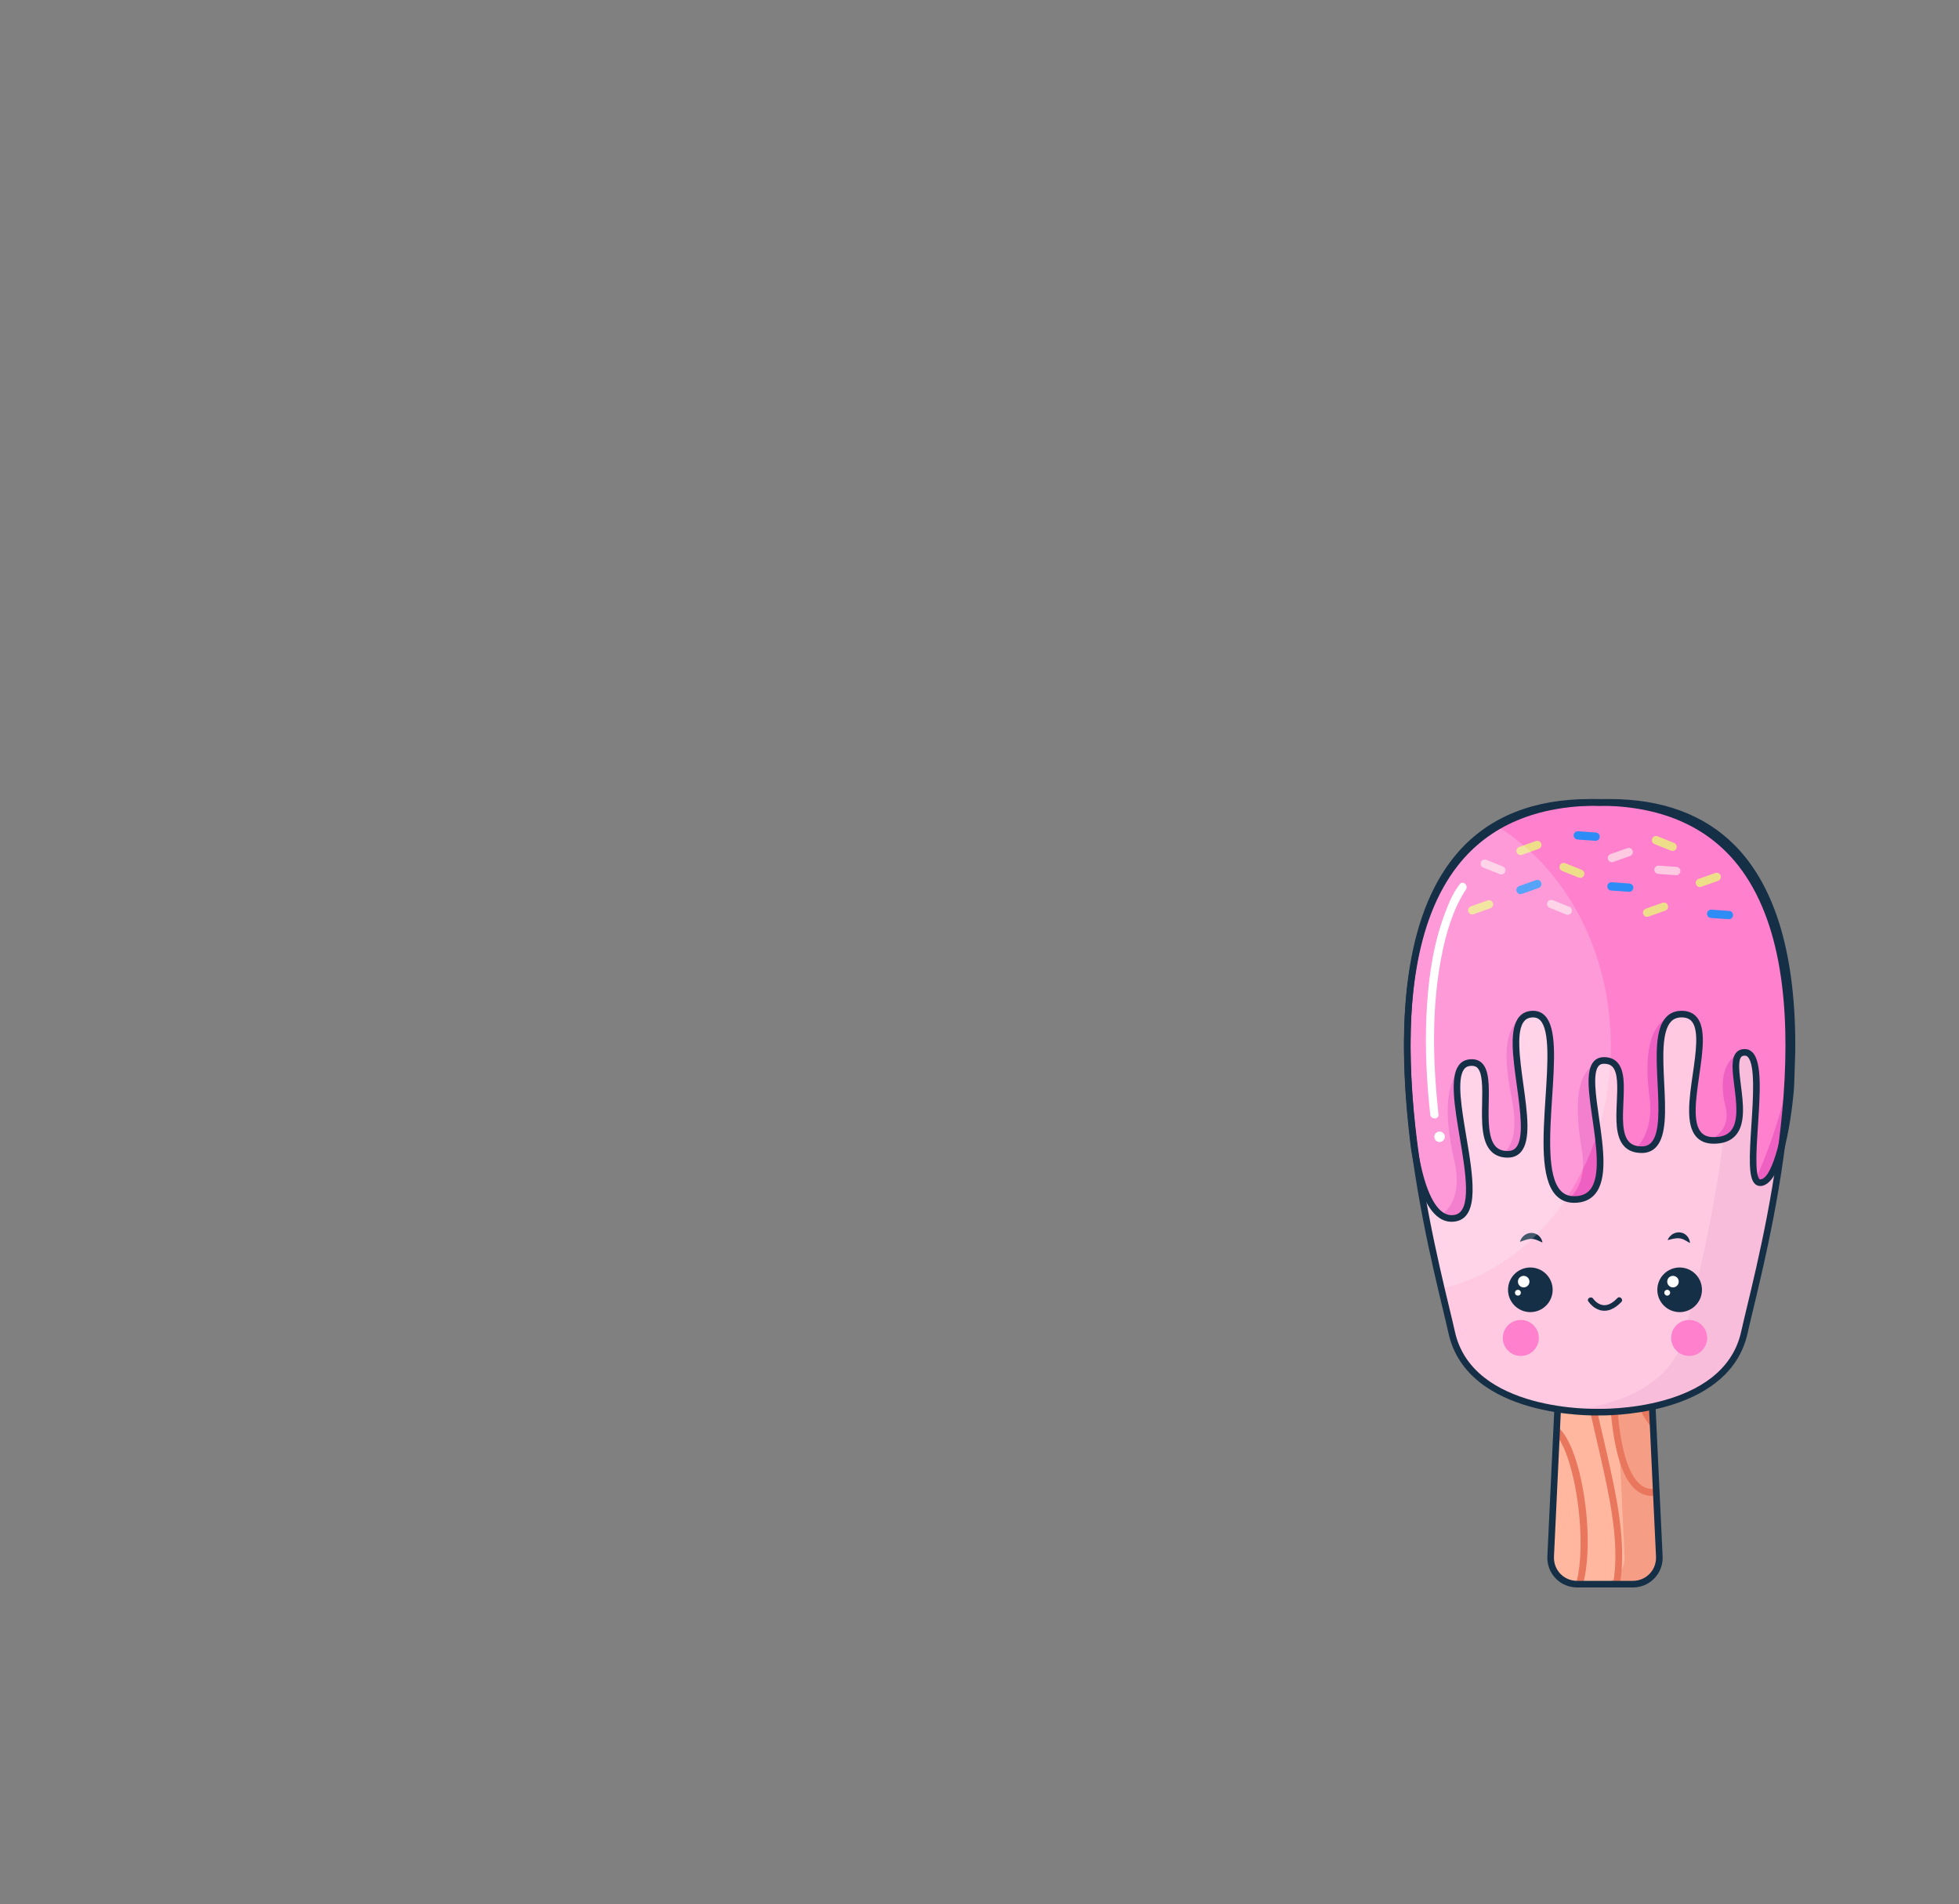 <?xml version='1.0' encoding='utf-8'?>
<svg xmlns="http://www.w3.org/2000/svg" xmlns:ns1="http://www.w3.org/1999/xlink" version="1.1" viewBox="-54.605 -77.823 296.339 288.082" width="296.339" height="288.082">
  <rect x="-54.605" y="-77.823" width="296.339" height="288.082" fill="#808080" stroke="none"/>
  <g>
    <g>
      <g>
        <g>
          <g>
            <g>
              <path style="fill:#FFB7A0;" d="M196.399,157.627c0.108,2.312-1.694,4.204-4.009,4.204h-8.416         c-2.313,0-4.117-1.893-4.009-4.204l1.707-36.123c0.109-2.312,2.092-4.203,4.406-4.203h4.208c2.314,0,4.297,1.892,4.405,4.203         L196.399,157.627z" />
            </g>
            <g>
              <defs>
                <path id="SVGID_00000081636125773121766820000013006747211338010533_" d="M196.399,157.627          c0.108,2.312-1.694,4.204-4.009,4.204h-8.416c-2.313,0-4.117-1.893-4.009-4.204l1.707-36.123          c0.109-2.312,2.092-4.203,4.406-4.203h4.208c2.314,0,4.297,1.892,4.405,4.203L196.399,157.627z" />
              </defs>
              <clipPath id="SVGID_00000083062363505192074390000001097367847669932723_">
                <use ns1:href="#SVGID_00000081636125773121766820000013006747211338010533_" style="overflow:visible;" />
              </clipPath>
              <g style="clip-path:url(#SVGID_00000083062363505192074390000001097367847669932723_);">
                <g>
                  <g>
                    <path style="fill:#E8775D;" d="M181.896,173.667c-0.331,0-0.656-0.057-0.977-0.167c-3.298-1.151-4.72-8.029-5.272-12.026            c-1.3-9.388-0.505-21.46,2.504-23.566c0.668-0.466,2-0.995,3.442,0.695c3.956,4.642,5.709,22.264,1.703,26.398            l-0.757-0.731c3.577-3.689,1.782-20.842-1.748-24.984c-0.917-1.077-1.572-0.842-2.036-0.515            c-2.389,1.671-3.412,12.847-2.066,22.56c0.872,6.304,2.583,10.482,4.576,11.178c0.898,0.311,1.921-0.076,3.048-1.151            c8.073-7.707,5.561-18.57,2.649-31.149c-0.475-2.045-0.956-4.124-1.398-6.23c-3.148-14.954-0.116-24.587,0.015-24.989            l1,0.323c-0.03,0.097-3.071,9.791,0.015,24.449c0.441,2.099,0.922,4.171,1.393,6.209            c2.86,12.356,5.561,24.027-2.946,32.146C183.958,173.148,182.905,173.667,181.896,173.667z" />
                  </g>
                </g>
                <g>
                  <g>
                    <path style="fill:#E8775D;" d="M195.326,148.483c-0.937,0-1.785-0.325-2.536-0.972c-6.528-5.622-3.187-35.32-3.042-36.582            l1.046,0.12c-0.035,0.304-3.427,30.404,2.684,35.665c0.794,0.686,1.703,0.875,2.79,0.582            c2.662-0.719,4.123-3.235,4.342-7.479c0.442-8.631-4.584-21.132-6.05-21.977c-0.591,0.409-1.635,3.926-1.604,8.678            c0.02,3.136,0.588,10.638,5.413,12.558l-0.388,0.978c-5.197-2.067-6.495-9.764-5.977-16.277            c0.054-0.674,0.574-6.587,2.375-6.989c1.962-0.457,4.884,7.984,6.02,12.589c1.245,5.045,3.359,16.987-3.858,18.936            C196.122,148.426,195.717,148.483,195.326,148.483z" />
                  </g>
                </g>
              </g>
            </g>
          </g>
          <g style="opacity:0.4;">
            <path style="fill:#E8775D;" d="M194.692,121.504c-0.108-2.312-2.092-4.203-4.405-4.203h-4.208        c-0.18,0-0.352,0.032-0.526,0.054c2.079,0.263,3.779,2.017,3.88,4.149l1.707,36.123c0.109,2.312-1.694,4.204-4.008,4.204        h5.259c2.314,0,4.117-1.893,4.009-4.204L194.692,121.504z" />
          </g>
        </g>
        <g>
          <path style="fill:#152F47;" d="M192.391,162.331h-8.416c-1.256,0-2.418-0.493-3.273-1.389       c-0.855-0.896-1.295-2.083-1.235-3.339l1.707-36.123c0.122-2.581,2.323-4.68,4.906-4.68h4.208c2.584,0,4.784,2.099,4.905,4.68       l1.707,36.123c0.059,1.257-0.38,2.442-1.235,3.339C194.81,161.838,193.647,162.331,192.391,162.331z M186.079,117.801       c-2.057,0-3.81,1.672-3.907,3.727l-1.707,36.123c-0.046,0.981,0.295,1.905,0.96,2.602c0.664,0.696,1.57,1.079,2.55,1.079h8.416       c0.98,0,1.886-0.383,2.55-1.079c0.665-0.696,1.005-1.621,0.96-2.602l-1.707-36.123c-0.096-2.055-1.849-3.727-3.906-3.727       H186.079z" />
        </g>
      </g>
      <g>
        <g>
          <g>
            <path style="fill:#FFC9E2;" d="M187.132,43.559c-44.605,0-24.953,67.372-22.146,80.16        c2.807,12.788,22.146,12.085,22.146,12.085s19.337,0.703,22.144-12.085C212.083,110.931,231.734,43.559,187.132,43.559z" />
          </g>
          <g>
            <path style="fill:#F9BDDC;" d="M187.132,43.559c-1.575,0-3.062,0.093-4.48,0.255c38.749,4.443,20.374,67.568,17.667,79.905        c-1.941,8.839-11.775,11.231-17.667,11.867c2.633,0.283,4.48,0.218,4.48,0.218s19.337,0.703,22.144-12.085        C212.083,110.931,231.734,43.559,187.132,43.559z" />
          </g>
        </g>
      </g>
      <g>
        <g>
          <path style="fill:#FF81CE;" d="M188.878,43.559c-0.514,0-1.012,0.018-1.508,0.037c-0.497-0.019-0.995-0.037-1.509-0.037       c-27.89,0-29.5,28.819-26.527,52.338c0.781,4.957,2.515,11.311,6.249,10.551c6.032-1.228-3.521-22.615,2.011-23.492       c5.53-0.876-0.839,13.85,5.865,13.85c6.704,0-3.017-21.212,3.855-21.212c6.871,0-2.85,28.049,6.2,28.049       c9.051,0-1.174-21.037,4.525-21.037c5.699,0-1.173,13.499,5.699,13.499c6.871,0-1.173-20.511,6.033-20.511       c7.206,0-3.155,19.108,4.86,19.108c8.015,0,0.568-13.323,4.692-13.323c4.124,0-0.692,19.72,2.323,19.72       c2.802,0,4.295-9.859,4.606-14.095c0.018-0.284,0.034-0.568,0.05-0.854c0-0.007,0.002-0.015,0.002-0.022       c0.025-0.639,0.082-2.392,0.157-4.816C216.659,61.932,211.146,43.559,188.878,43.559z" />
        </g>
        <g>
          <g>
            <path style="fill:#EF60C3;" d="M166.609,83.466c-2.659,2.482-2.745,7.642-1.237,14.216c1.479,6.442-1.87,8.218-2.005,8.285        c0.647,0.448,1.379,0.65,2.216,0.481c5.588-1.137-2.189-19.563,1.03-22.969L166.609,83.466z" />
          </g>
          <g>
            <path style="fill:#EF60C3;" d="M175.861,76.069l-0.001-0.006c-2.46,1.128-3.323,4.657-1.814,12.15        c1.509,7.495-1.454,8.482-1.454,8.482l0,0c0.264,0.064,0.546,0.108,0.867,0.108C179.569,96.805,172.04,79.189,175.861,76.069z        " />
          </g>
          <g>
            <path style="fill:#EF60C3;" d="M186.868,83.09l-0.001-0.005c-3.437,1.531-3.101,7.672-2.179,13.106        c0.914,5.393-1.982,7.321-2.026,7.351c0.265,0.062,0.546,0.1,0.853,0.1C191.752,103.642,184.028,86.222,186.868,83.09z" />
          </g>
          <g>
            <path style="fill:#EF60C3;" d="M198.791,75.761v-0.012c-4.25,0.856-4.633,6.856-3.879,12.378        c0.754,5.522-2.141,7.86-2.141,7.86l0,0c0.289,0.071,0.606,0.116,0.968,0.116C200.259,96.104,193.36,77.651,198.791,75.761z" />
          </g>
          <g>
            <path style="fill:#EF60C3;" d="M208.724,81.511L208.724,81.511c-2.444,0.746-3.337,4.074-2.331,8.019        c1.001,3.93-2.406,5.11-2.433,5.118c0.21,0.035,0.431,0.054,0.673,0.054C212.184,94.701,206.016,82.88,208.724,81.511z" />
          </g>
          <g>
            <path style="fill:#EF60C3;" d="M216.305,86.149c0-0.007,0.002-0.015,0.002-0.022c0.025-0.639,0.082-2.392,0.157-4.816        c0.004-0.282,0-0.563,0-0.845c-0.293,8.954-5.481,20.116-5.481,20.116l0.001,0.002c0.159,0.329,0.376,0.514,0.665,0.514        c2.802,0,4.295-9.859,4.606-14.095C216.272,86.719,216.289,86.435,216.305,86.149z" />
          </g>
        </g>
      </g>
      <g>
        <g>
          <g>
            <path style="fill:#152F47;" d="M175.323,110.045c0,0,0.047-0.299,0.306-0.631c0.133-0.168,0.313-0.351,0.558-0.484        c0.246-0.142,0.552-0.235,0.875-0.233c0.165-0.006,0.32,0.036,0.476,0.071c0.154,0.031,0.281,0.127,0.411,0.188        c0.238,0.159,0.417,0.346,0.526,0.535c0.128,0.17,0.166,0.352,0.207,0.464c0.034,0.118,0.043,0.19,0.043,0.19        s-0.07-0.025-0.182-0.073c-0.114-0.047-0.247-0.131-0.419-0.194c-0.16-0.08-0.346-0.138-0.525-0.204        c-0.183-0.032-0.357-0.088-0.54-0.069c-0.18-0.021-0.37,0.026-0.563,0.062c-0.193,0.041-0.38,0.107-0.555,0.16        C175.569,109.957,175.323,110.045,175.323,110.045z" />
          </g>
          <g>
            <path style="fill:#152F47;" d="M197.664,109.78c0,0,0.076-0.29,0.374-0.597c0.145-0.152,0.345-0.313,0.604-0.423        c0.255-0.111,0.571-0.177,0.893-0.141c0.164,0.01,0.314,0.07,0.466,0.116c0.149,0.05,0.265,0.158,0.39,0.229        c0.219,0.188,0.379,0.392,0.465,0.589c0.111,0.183,0.133,0.366,0.162,0.481c0.02,0.123,0.024,0.193,0.024,0.193        s-0.068-0.029-0.174-0.092c-0.107-0.052-0.234-0.154-0.398-0.234c-0.156-0.095-0.33-0.178-0.5-0.258        c-0.184-0.053-0.348-0.125-0.533-0.127c-0.178-0.036-0.371-0.009-0.564,0.005c-0.196,0.023-0.389,0.069-0.569,0.104        C197.919,109.718,197.664,109.78,197.664,109.78z" />
          </g>
        </g>
        <g>
          <g>
            <path style="fill:#152F47;" d="M185.67,119.068c0.362,0.523,0.89,0.977,1.481,1.214c1.35,0.543,2.563-0.159,3.5-1.129        c0.375-0.391-0.218-0.984-0.596-0.595c-0.735,0.764-1.663,1.396-2.724,0.889c-0.356-0.173-0.718-0.488-0.937-0.804        C186.089,118.202,185.358,118.622,185.67,119.068L185.67,119.068z" />
          </g>
        </g>
        <g>
          <g>
            <g>
              <path style="fill:#152F47;" d="M180.267,117.301c0,1.865-1.512,3.377-3.377,3.377c-1.865,0-3.376-1.512-3.376-3.377         c0-1.864,1.511-3.376,3.376-3.376C178.755,113.925,180.267,115.437,180.267,117.301z" />
            </g>
            <g>
              <g>
                <path style="fill:#FFFFFF;" d="M176.755,116.063c0,0.481-0.391,0.873-0.873,0.873c-0.481,0-0.872-0.392-0.872-0.873          c0-0.482,0.391-0.873,0.872-0.873C176.364,115.19,176.755,115.581,176.755,116.063z" />
              </g>
              <g>
                <circle style="fill:#FFFFFF;" cx="175.009" cy="117.742" r="0.441" />
              </g>
            </g>
          </g>
          <g>
            <g>
              <path style="fill:#152F47;" d="M202.852,117.301c0,1.865-1.512,3.377-3.377,3.377c-1.864,0-3.376-1.512-3.376-3.377         c0-1.864,1.512-3.376,3.376-3.376C201.34,113.925,202.852,115.437,202.852,117.301z" />
            </g>
            <g>
              <g>
                <path style="fill:#FFFFFF;" d="M199.34,116.063c0,0.481-0.391,0.873-0.873,0.873c-0.481,0-0.872-0.392-0.872-0.873          c0-0.482,0.391-0.873,0.872-0.873C198.949,115.19,199.34,115.581,199.34,116.063z" />
              </g>
              <g>
                <path style="fill:#FFFFFF;" d="M198.036,117.742c0,0.244-0.197,0.441-0.442,0.441c-0.243,0-0.44-0.197-0.44-0.441          c0-0.244,0.197-0.441,0.44-0.441C197.839,117.301,198.036,117.498,198.036,117.742z" />
              </g>
            </g>
          </g>
        </g>
        <g>
          <g>
            <path style="fill:#FF81CE;" d="M178.173,124.585c0,1.505-1.22,2.724-2.725,2.724c-1.505,0-2.725-1.219-2.725-2.724        c0-1.504,1.22-2.725,2.725-2.725C176.953,121.86,178.173,123.081,178.173,124.585z" />
          </g>
          <g>
            <path style="fill:#FF81CE;" d="M203.641,124.585c0,1.505-1.219,2.724-2.724,2.724c-1.505,0-2.725-1.219-2.725-2.724        c0-1.504,1.22-2.725,2.725-2.725C202.422,121.86,203.641,123.081,203.641,124.585z" />
          </g>
        </g>
      </g>
      <g>
        <g>
          <path style="fill:#EFDE89;" d="M178.538,49.793c0.115,0.326-0.055,0.686-0.382,0.802l-2.541,0.9       c-0.326,0.115-0.685-0.057-0.801-0.383l0,0c-0.115-0.327,0.056-0.685,0.383-0.801l2.541-0.9       C178.064,49.296,178.423,49.467,178.538,49.793L178.538,49.793z" />
        </g>
        <g>
          <path style="fill:#EFDE89;" d="M185.016,54.587c-0.128,0.321-0.494,0.479-0.815,0.35l-2.503-1.002       c-0.322-0.129-0.479-0.494-0.35-0.815l0,0c0.13-0.322,0.494-0.478,0.815-0.351l2.504,1.003       C184.987,53.9,185.144,54.266,185.016,54.587L185.016,54.587z" />
        </g>
        <g>
          <path style="fill:#2D8CF6;" d="M187.387,48.792c-0.024,0.346-0.324,0.605-0.67,0.581l-2.688-0.188       c-0.347-0.025-0.606-0.325-0.582-0.671l0,0c0.024-0.346,0.324-0.605,0.67-0.582l2.689,0.191       C187.15,48.146,187.411,48.445,187.387,48.792L187.387,48.792z" />
        </g>
        <g>
          <path style="fill:#FFC9E2;" d="M192.362,50.871c0.115,0.326-0.055,0.685-0.382,0.801l-2.541,0.9       c-0.327,0.116-0.686-0.055-0.801-0.382l0,0c-0.116-0.326,0.056-0.684,0.382-0.801l2.541-0.9       C191.889,50.374,192.247,50.544,192.362,50.871L192.362,50.871z" />
        </g>
        <g>
          <path style="fill:#FFC9E2;" d="M173.08,54.069c-0.129,0.322-0.494,0.479-0.816,0.351l-2.502-1.002       c-0.322-0.13-0.478-0.494-0.35-0.815l0,0c0.129-0.322,0.493-0.479,0.815-0.35l2.503,1.002       C173.053,53.383,173.209,53.748,173.08,54.069L173.08,54.069z" />
        </g>
        <g>
          <path style="fill:#2D8CF6;" d="M178.538,55.707c0.115,0.327-0.055,0.685-0.382,0.802l-2.541,0.899       c-0.326,0.116-0.685-0.055-0.801-0.382l0,0c-0.115-0.326,0.056-0.685,0.383-0.801l2.541-0.9       C178.064,55.21,178.423,55.381,178.538,55.707L178.538,55.707z" />
        </g>
        <g>
          <path style="fill:#2D8CF6;" d="M192.471,56.506c-0.024,0.345-0.324,0.606-0.67,0.582l-2.689-0.19       c-0.346-0.024-0.605-0.323-0.581-0.669l0,0c0.024-0.346,0.323-0.606,0.669-0.583l2.69,0.19       C192.234,55.861,192.495,56.16,192.471,56.506L192.471,56.506z" />
        </g>
        <g>
          <path style="fill:#EFDE89;" d="M198.987,50.515c-0.129,0.321-0.493,0.479-0.815,0.35l-2.503-1.002       c-0.322-0.129-0.477-0.493-0.349-0.814l0,0c0.128-0.322,0.493-0.479,0.815-0.35l2.502,1.001       C198.959,49.828,199.116,50.193,198.987,50.515L198.987,50.515z" />
        </g>
        <g>
          <path style="fill:#FFC9E2;" d="M199.584,53.993c-0.024,0.344-0.324,0.605-0.67,0.581l-2.688-0.19       c-0.346-0.023-0.605-0.323-0.582-0.669l0,0c0.024-0.346,0.323-0.606,0.67-0.582l2.689,0.189       C199.349,53.348,199.609,53.646,199.584,53.993L199.584,53.993z" />
        </g>
        <g>
          <path style="fill:#EFDE89;" d="M205.669,54.63c0.115,0.326-0.055,0.685-0.382,0.801l-2.541,0.9       c-0.326,0.116-0.685-0.056-0.801-0.382l0,0c-0.116-0.327,0.056-0.686,0.383-0.802l2.54-0.899       C205.195,54.132,205.554,54.303,205.669,54.63L205.669,54.63z" />
        </g>
        <g>
          <path style="fill:#EFDE89;" d="M171.228,58.778c0.116,0.327-0.055,0.686-0.381,0.802l-2.542,0.9       c-0.326,0.115-0.685-0.056-0.8-0.383l0,0c-0.116-0.326,0.055-0.685,0.381-0.801l2.542-0.899       C170.755,58.281,171.113,58.452,171.228,58.778L171.228,58.778z" />
        </g>
        <g>
          <path style="fill:#FFC9E2;" d="M183.137,60.173c-0.129,0.321-0.494,0.479-0.815,0.35l-2.503-1.002       c-0.322-0.128-0.479-0.494-0.35-0.815l0,0c0.129-0.322,0.493-0.479,0.816-0.35l2.502,1.002       C183.109,59.486,183.266,59.851,183.137,60.173L183.137,60.173z" />
        </g>
        <g>
          <path style="fill:#2D8CF6;" d="M207.557,60.655c-0.025,0.346-0.325,0.606-0.671,0.581l-2.688-0.189       c-0.347-0.024-0.606-0.324-0.581-0.67l0,0c0.023-0.346,0.323-0.605,0.669-0.582l2.689,0.191       C207.319,60.009,207.581,60.31,207.557,60.655L207.557,60.655z" />
        </g>
        <g>
          <path style="fill:#EFDE89;" d="M197.689,59.134c0.115,0.327-0.056,0.686-0.382,0.802l-2.542,0.9       c-0.326,0.115-0.684-0.056-0.8-0.383l0,0c-0.116-0.326,0.055-0.685,0.381-0.801l2.542-0.9       C197.215,58.637,197.573,58.808,197.689,59.134L197.689,59.134z" />
        </g>
      </g>
    </g>
    <path style="opacity:0.2;fill:#FFFFFF;" d="M189.068,80.426c0-14.467-6.97-27.005-17.159-33.214    c-20.872,12.256-12.678,52.129-8.487,69.9C178.03,113.795,189.068,98.636,189.068,80.426z" />
    <g>
      <path style="fill:#152F47;" d="M164.98,107.01c-0.674,0-1.313-0.207-1.907-0.62c-1.931-1.34-3.355-4.845-4.233-10.416     c-2.7-21.364-0.287-36.479,7.171-44.938c4.666-5.293,11.345-7.977,19.851-7.977c0.52,0,1.024,0.018,1.527,0.038     c0.465-0.019,0.969-0.038,1.489-0.038c7.968,0,14.341,2.357,18.943,7.005c6.213,6.275,9.289,16.79,9.143,31.251     c-0.076,2.438-0.132,4.192-0.158,4.832l-0.052,0.887c-0.011,0.151-1.117,14.564-5.105,14.564c-0.319,0-0.607-0.128-0.834-0.37     c-0.948-1.012-0.802-4.03-0.485-8.87c0.264-4.04,0.593-9.068-0.527-10.264c-0.14-0.15-0.287-0.216-0.477-0.216     c-0.325,0-0.462,0.113-0.537,0.197c-0.518,0.588-0.28,2.461-0.049,4.271c0.349,2.742,0.745,5.85-0.788,7.59     c-0.739,0.839-1.855,1.264-3.319,1.264c-1.152,0-2.052-0.364-2.674-1.084c-1.595-1.842-1.039-5.696-0.5-9.423     c0.476-3.295,0.969-6.703-0.165-8.012c-0.344-0.397-0.841-0.59-1.522-0.59c-0.671,0-1.192,0.205-1.593,0.625     c-1.424,1.496-1.229,5.458-1.041,9.289c0.202,4.116,0.393,8.004-1.242,9.722c-0.553,0.581-1.279,0.875-2.157,0.875     c-1.117,0-2.002-0.332-2.629-0.989c-1.38-1.445-1.257-4.145-1.139-6.756c0.098-2.161,0.2-4.395-0.66-5.294     c-0.296-0.31-0.712-0.46-1.272-0.46c-0.364,0-0.625,0.106-0.822,0.334c-0.92,1.063-0.424,4.49,0.055,7.805     c0.664,4.589,1.35,9.333-0.626,11.616c-0.737,0.851-1.791,1.283-3.132,1.283c-1.119,0-2.048-0.387-2.763-1.15     c-2.366-2.526-1.956-8.791-1.56-14.851c0.323-4.94,0.657-10.048-0.789-11.591c-0.292-0.312-0.638-0.457-1.089-0.457     c-0.579,0-1.015,0.177-1.333,0.543c-1.273,1.461-0.702,5.596-0.149,9.593c0.602,4.352,1.17,8.462-0.361,10.22     c-0.495,0.568-1.172,0.856-2.012,0.856c-1.034,0-1.873-0.32-2.492-0.952c-1.485-1.515-1.427-4.473-1.371-7.334     c0.044-2.26,0.09-4.597-0.763-5.34c-0.27-0.236-0.65-0.31-1.162-0.23c-0.354,0.056-0.616,0.218-0.825,0.508     c-1.094,1.522-0.357,5.9,0.355,10.135c1.003,5.959,2.041,12.122-1.52,12.846C165.445,106.986,165.21,107.01,164.98,107.01z      M185.861,44.059c-8.206,0-14.633,2.57-19.101,7.638c-7.259,8.235-9.591,23.085-6.93,44.137c0.82,5.201,2.139,8.573,3.813,9.735     c0.573,0.397,1.174,0.523,1.84,0.389c2.613-0.532,1.614-6.465,0.733-11.7c-0.781-4.641-1.519-9.024-0.181-10.884     c0.364-0.507,0.862-0.814,1.48-0.912c0.811-0.128,1.475,0.028,1.975,0.463c1.205,1.05,1.157,3.51,1.105,6.114     c-0.05,2.53-0.107,5.398,1.085,6.613c0.43,0.439,1.012,0.652,1.778,0.652c0.546,0,0.957-0.168,1.258-0.513     c1.232-1.414,0.669-5.487,0.125-9.426c-0.61-4.414-1.187-8.582,0.385-10.387c0.512-0.588,1.214-0.886,2.087-0.886     c0.727,0,1.338,0.26,1.819,0.773c1.742,1.86,1.424,6.716,1.056,12.34c-0.365,5.574-0.778,11.893,1.292,14.102     c0.525,0.561,1.191,0.834,2.033,0.834c1.053,0,1.831-0.307,2.376-0.937c1.677-1.937,0.994-6.655,0.392-10.818     c-0.558-3.86-1.04-7.195,0.179-8.603c0.39-0.45,0.921-0.679,1.578-0.679c0.836,0,1.507,0.259,1.995,0.77     c1.155,1.208,1.048,3.55,0.936,6.03c-0.109,2.401-0.222,4.884,0.863,6.02c0.437,0.458,1.061,0.68,1.906,0.68     c0.602,0,1.071-0.185,1.433-0.564c1.339-1.407,1.15-5.259,0.967-8.983c-0.208-4.228-0.404-8.221,1.316-10.027     c0.591-0.621,1.371-0.936,2.317-0.936c0.974,0,1.741,0.314,2.278,0.935c1.433,1.654,0.93,5.13,0.398,8.81     c-0.506,3.505-1.03,7.129,0.266,8.626c0.43,0.497,1.057,0.738,1.918,0.738c1.18,0,2.021-0.303,2.569-0.925     c1.234-1.401,0.869-4.271,0.546-6.803c-0.282-2.216-0.526-4.131,0.29-5.059c0.313-0.355,0.747-0.536,1.287-0.536     c0.463,0,0.88,0.184,1.206,0.532c1.417,1.512,1.115,6.127,0.795,11.013c-0.226,3.456-0.482,7.374,0.218,8.121     c0.05,0.054,0.08,0.054,0.104,0.054c1.999,0,3.698-8.06,4.108-13.631l0.049-0.844c0.027-0.653,0.084-2.404,0.158-4.827     c0.143-14.174-2.836-24.449-8.854-30.527c-4.407-4.452-10.542-6.709-18.232-6.709c-0.507,0-0.999,0.018-1.489,0.037     C186.86,44.077,186.369,44.059,185.861,44.059z" />
    </g>
    <g>
      <g>
        <path style="fill:#152F47;" d="M187.554,136.309c-0.27,0-0.424-0.004-0.44-0.005c-0.166,0.008-19.753,0.568-22.616-12.477      c-0.201-0.917-0.489-2.113-0.833-3.546c-3.321-13.812-12.143-50.501,1.509-67.823c4.914-6.236,12.302-9.398,21.959-9.398      c9.656,0,17.043,3.162,21.957,9.397c13.651,17.322,4.83,54.012,1.508,67.824c-0.344,1.433-0.632,2.63-0.833,3.546      C207.142,135.773,190.49,136.309,187.554,136.309z M187.114,135.304c0.221,0.006,18.989,0.536,21.673-11.693      c0.202-0.921,0.492-2.124,0.838-3.565c3.29-13.683,12.029-50.029-1.322-66.971c-4.714-5.982-11.838-9.016-21.171-9.016      c-9.334,0-16.458,3.034-21.173,9.017c-13.352,16.942-4.612,53.288-1.322,66.971c0.346,1.441,0.636,2.645,0.838,3.565      C168.159,135.842,186.924,135.314,187.114,135.304z" />
      </g>
    </g>
    <g>
      <g>
        <path style="fill:#FFFFFF;" d="M166.226,55.925c-1.071,1.346-1.751,3.053-2.34,4.647c-1.811,4.9-2.495,10.212-2.72,15.405      c-0.214,4.941,0.049,9.89,0.576,14.804c0.085,0.792,1.336,0.8,1.25,0c-0.798-7.441-1.049-15.069,0.198-22.478      c0.585-3.48,1.463-7.052,3.134-10.187c0.194-0.364,0.401-0.721,0.625-1.067c0.057-0.088,0.362-0.494,0.161-0.241      C167.606,56.185,166.727,55.295,166.226,55.925L166.226,55.925z" />
      </g>
      <path style="fill:#FFFFFF;" d="M163.95,94.155c0,0.437-0.354,0.792-0.792,0.792c-0.437,0-0.792-0.354-0.792-0.792     s0.354-0.792,0.792-0.792C163.596,93.363,163.95,93.718,163.95,94.155z" />
    </g>
  </g>
</svg>